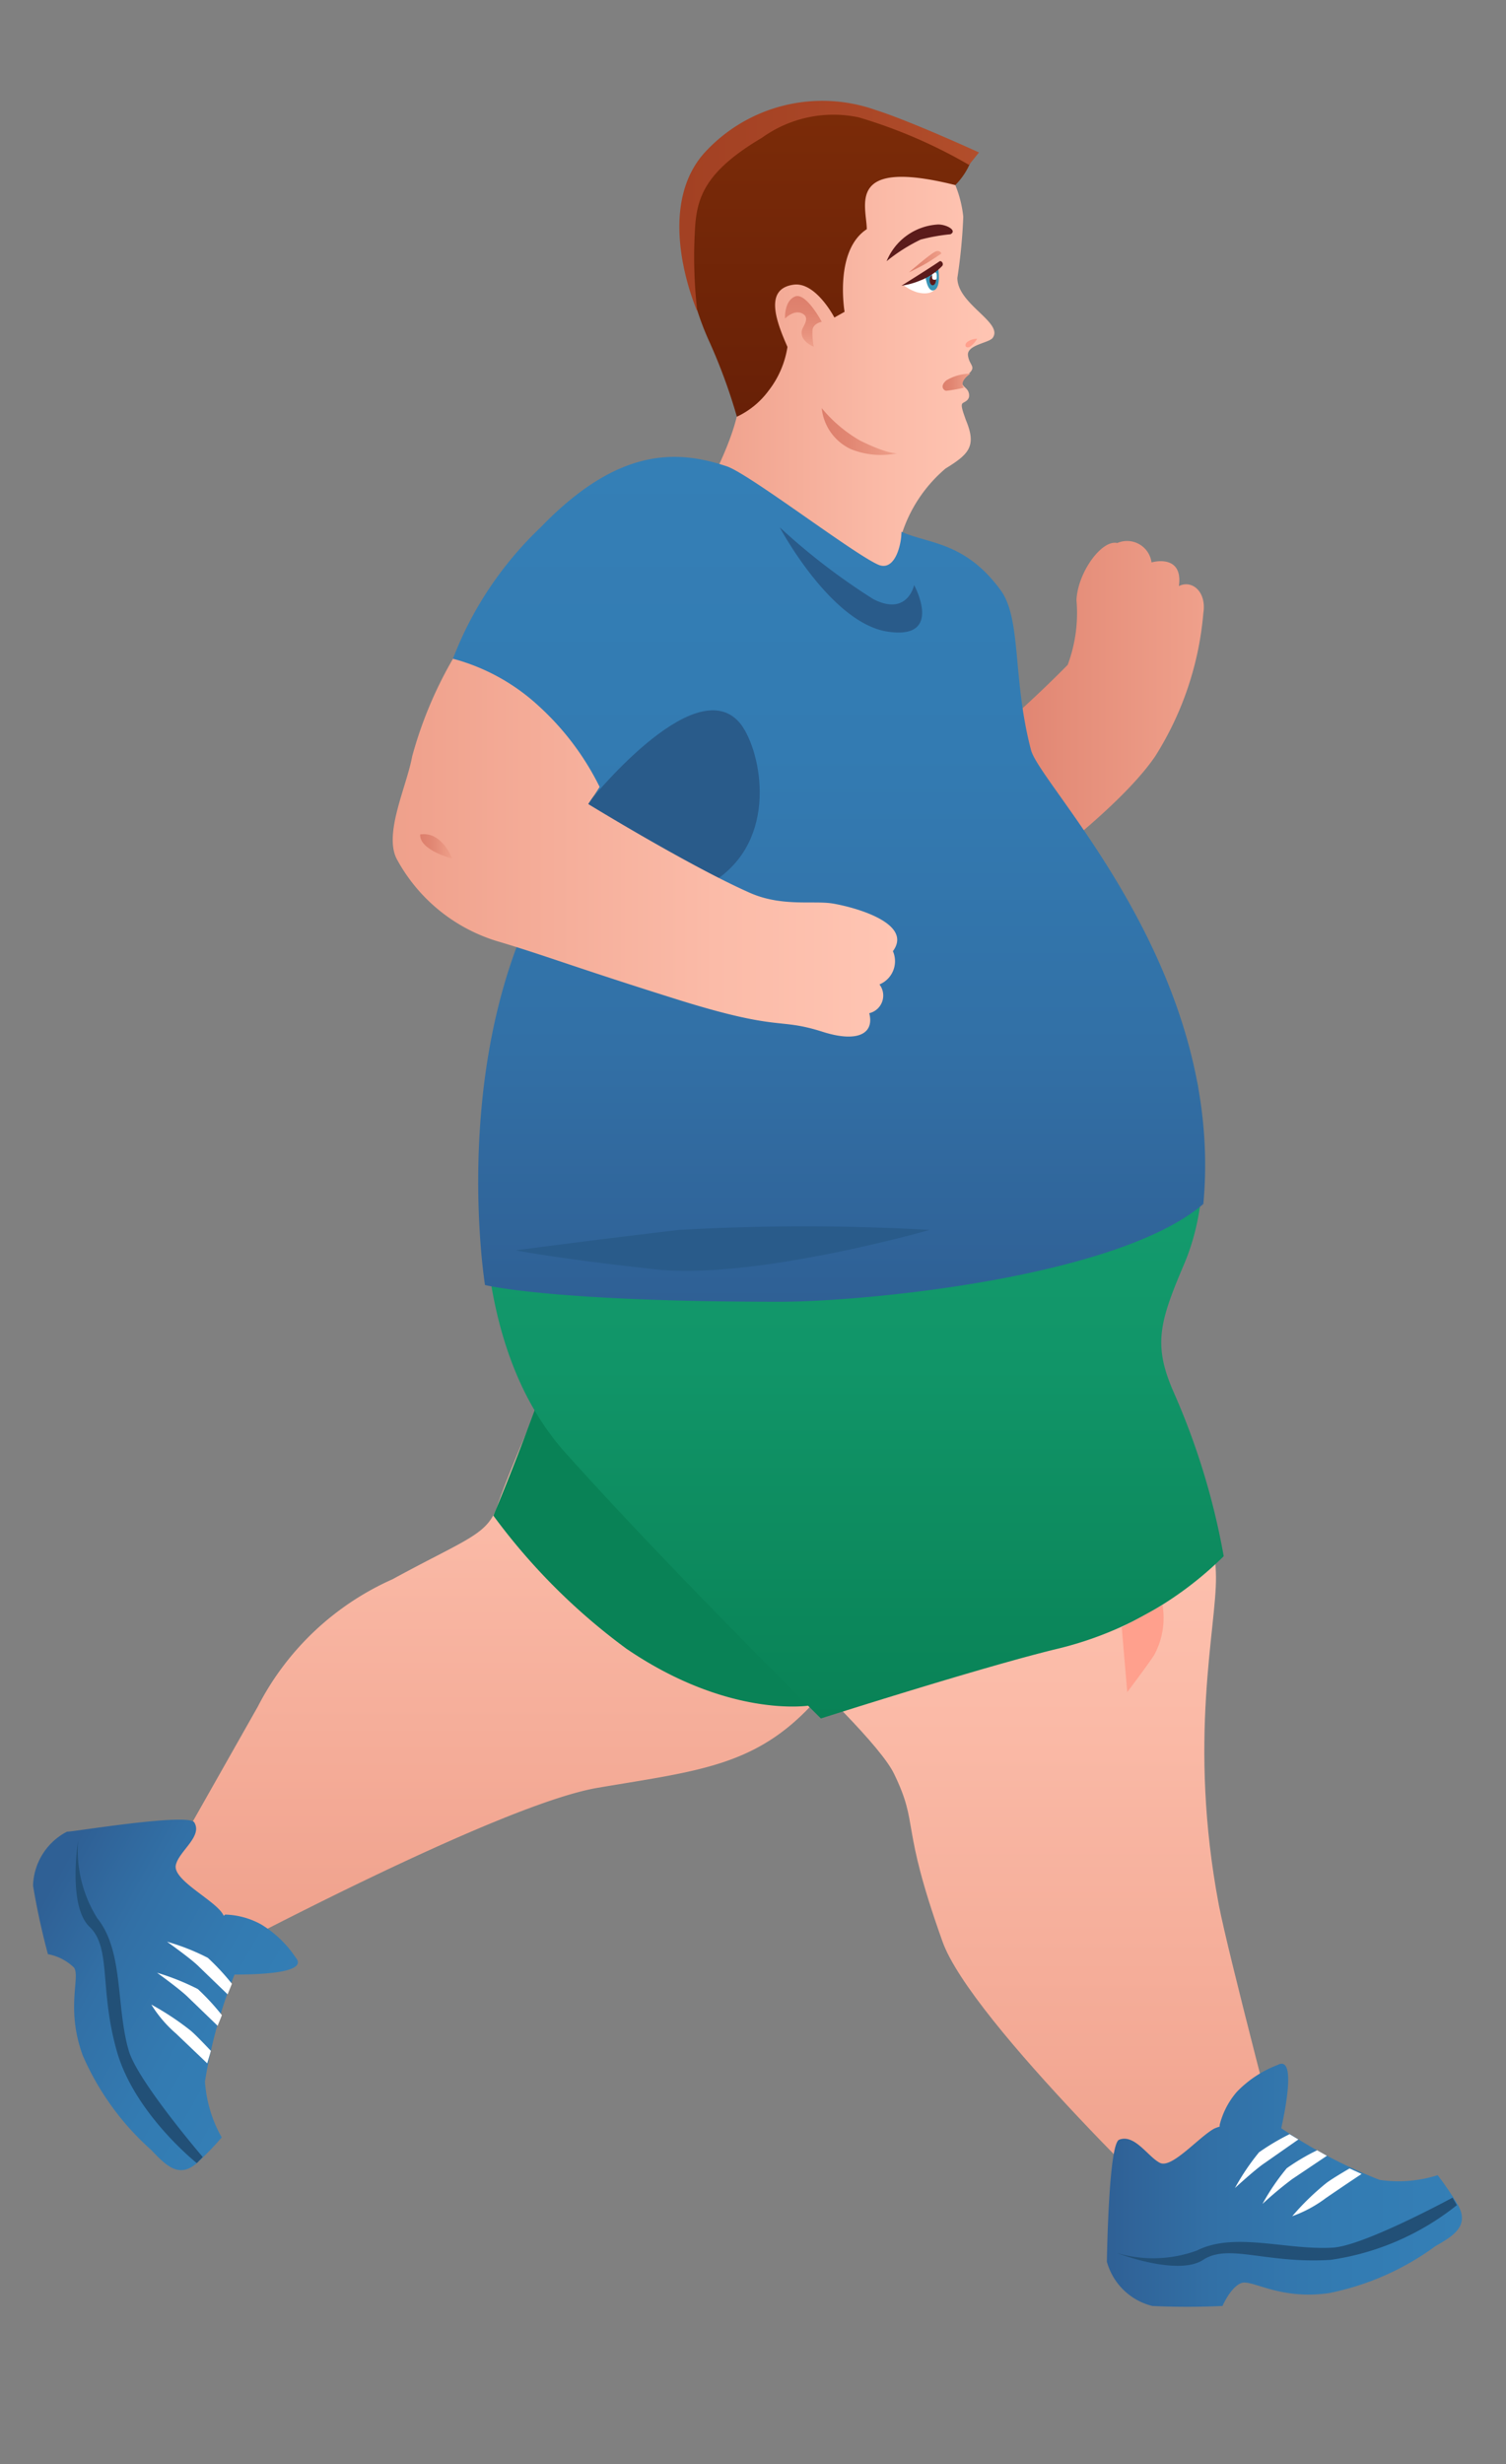 <svg id="Layer_1" data-name="Layer 1" xmlns="http://www.w3.org/2000/svg" xmlns:xlink="http://www.w3.org/1999/xlink" viewBox="0 0 73.84 120.75"><rect x="0" y="0" width="73.84" height="120.75" fill="#808080" stroke="none"/><defs><style>.cls-1{fill:url(#linear-gradient);}.cls-2{fill:url(#linear-gradient-2);}.cls-3{fill:url(#linear-gradient-3);}.cls-4{fill:url(#linear-gradient-4);}.cls-5{fill:#098256;}.cls-6{fill:url(#linear-gradient-5);}.cls-7{fill:url(#linear-gradient-6);}.cls-8{fill:url(#Degradado_sin_nombre_5);}.cls-9{fill:#295b8a;}.cls-10{fill:url(#linear-gradient-7);}.cls-11{fill:url(#Degradado_sin_nombre_5-2);}.cls-12{fill:#225077;}.cls-13{fill:#fff;}.cls-14{fill:url(#Degradado_sin_nombre_5-3);}.cls-15{fill:#5b1b1b;}.cls-16{fill:url(#linear-gradient-8);}.cls-17{fill:#ffa08d;}.cls-18{fill:url(#linear-gradient-9);}.cls-19{fill:#3794b5;}.cls-20{fill:url(#linear-gradient-10);}.cls-21{fill:url(#linear-gradient-11);}.cls-22{fill:url(#linear-gradient-12);}.cls-23{fill:url(#linear-gradient-13);}</style><linearGradient id="linear-gradient" x1="617.44" y1="35.03" x2="628.42" y2="35.03" gradientTransform="matrix(-1, 0, 0, 1, 676.41, 0)" gradientUnits="userSpaceOnUse"><stop offset="0" stop-color="#efa08b"/><stop offset="0.64" stop-color="#e48c78"/><stop offset="0.99" stop-color="#dd7f6c"/></linearGradient><linearGradient id="linear-gradient-2" x1="627.66" y1="18.38" x2="641.91" y2="18.38" gradientTransform="matrix(-1, 0, 0, 1, 676.41, 0)" gradientUnits="userSpaceOnUse"><stop offset="0" stop-color="#ffc5b3"/><stop offset="0.36" stop-color="#fbbba8"/><stop offset="1" stop-color="#efa08b"/></linearGradient><linearGradient id="linear-gradient-3" x1="635.82" y1="5.49" x2="635.82" y2="20.42" gradientTransform="matrix(-1, 0, 0, 1, 676.41, 0)" gradientUnits="userSpaceOnUse"><stop offset="0" stop-color="#7b2b08"/><stop offset="1" stop-color="#682007"/></linearGradient><linearGradient id="linear-gradient-4" x1="648.21" y1="60.93" x2="648.21" y2="96.08" xlink:href="#linear-gradient-2"/><linearGradient id="linear-gradient-5" x1="629.16" y1="68.34" x2="629.16" y2="109.52" xlink:href="#linear-gradient-2"/><linearGradient id="linear-gradient-6" x1="634.52" y1="52.17" x2="634.52" y2="84.21" gradientTransform="matrix(-1, 0, 0, 1, 676.41, 0)" gradientUnits="userSpaceOnUse"><stop offset="0" stop-color="#15a072"/><stop offset="0.46" stop-color="#119568"/><stop offset="1" stop-color="#098256"/></linearGradient><linearGradient id="Degradado_sin_nombre_5" x1="635.79" y1="22.37" x2="635.79" y2="63.74" gradientTransform="matrix(-1, 0, 0, 1, 676.41, 0)" gradientUnits="userSpaceOnUse"><stop offset="0" stop-color="#347fb6"/><stop offset="0.35" stop-color="#337bb2"/><stop offset="0.7" stop-color="#3270a6"/><stop offset="1" stop-color="#2f6095"/></linearGradient><linearGradient id="linear-gradient-7" x1="632.47" y1="41.54" x2="657.17" y2="41.54" xlink:href="#linear-gradient-2"/><linearGradient id="Degradado_sin_nombre_5-2" x1="604.8" y1="107.1" x2="622.21" y2="107.1" xlink:href="#Degradado_sin_nombre_5"/><linearGradient id="Degradado_sin_nombre_5-3" x1="660.86" y1="313.88" x2="675.35" y2="313.88" gradientTransform="matrix(-0.87, -0.49, -0.49, 0.87, 743.23, 151.38)" xlink:href="#Degradado_sin_nombre_5"/><linearGradient id="linear-gradient-8" x1="637.02" y1="16.99" x2="637.02" y2="14.51" gradientTransform="matrix(-1, 0, 0, 1, 676.41, 0)" gradientUnits="userSpaceOnUse"><stop offset="0" stop-color="#efa08b"/><stop offset="0.28" stop-color="#e7917d"/><stop offset="0.66" stop-color="#e08470"/><stop offset="0.99" stop-color="#dd7f6c"/></linearGradient><linearGradient id="linear-gradient-9" x1="654.24" y1="41.47" x2="655.82" y2="41.47" gradientTransform="matrix(-1, 0, 0, 1, 676.41, 0)" gradientUnits="userSpaceOnUse"><stop offset="0" stop-color="#efa08b"/><stop offset="0.09" stop-color="#ed9c87"/><stop offset="0.64" stop-color="#e18773"/><stop offset="0.99" stop-color="#dd7f6c"/></linearGradient><linearGradient id="linear-gradient-10" x1="630.25" y1="12.82" x2="631.85" y2="12.82" gradientTransform="matrix(-1, 0, 0, 1, 676.41, 0)" gradientUnits="userSpaceOnUse"><stop offset="0" stop-color="#efa08b"/><stop offset="0.16" stop-color="#eb9984"/><stop offset="0.65" stop-color="#e18672"/><stop offset="0.99" stop-color="#dd7f6c"/></linearGradient><linearGradient id="linear-gradient-11" x1="628.42" y1="10.07" x2="643.1" y2="10.07" gradientTransform="matrix(-1, 0, 0, 1, 676.41, 0)" gradientUnits="userSpaceOnUse"><stop offset="0" stop-color="#b24e2b"/><stop offset="0.38" stop-color="#aa4727"/><stop offset="1" stop-color="#a34123"/></linearGradient><linearGradient id="linear-gradient-12" x1="628.88" y1="18.73" x2="630.21" y2="18.73" xlink:href="#linear-gradient-10"/><linearGradient id="linear-gradient-13" x1="632.47" y1="21.13" x2="636.13" y2="21.13" xlink:href="#linear-gradient-10"/></defs><title>men</title><path class="cls-1" d="M54.78,26.61c-.76-.18-1.94,1.44-2,2.8a7.25,7.25,0,0,1-.43,3.17,57.54,57.54,0,0,1-4.38,4l1.46,7s5.31-3.73,7.21-6.52A15.58,15.58,0,0,0,59,30.05c.17-1.07-.57-1.65-1.2-1.33.19-1.33-.86-1.29-1.34-1.16A1.21,1.21,0,0,0,54.78,26.61Z"/><path class="cls-2" d="M36.22,18.89A9.14,9.14,0,0,1,36,16.07S40,5.91,45.06,7.52a2.47,2.47,0,0,1,1.78,1.55,5.69,5.69,0,0,1,.39,1.55,26.71,26.71,0,0,1-.29,3c0,1.29,2.28,2.19,1.73,2.94-.19.25-1.28.34-1.21.86s.45.53,0,.93c-.11.12-.31.23-.28.43s.28.23.33.52-.17.37-.3.45,0,.41.15.84c.54,1.29.13,1.67-1,2.37a7,7,0,0,0-2.16,3.26,4.91,4.91,0,0,1,.15,3.16l-9.84-5.15S36.62,20.56,36.22,18.89Z"/><path class="cls-3" d="M46.84,9.07a3.49,3.49,0,0,0,.86-1.44c-.76,0-4-2.36-6.8-2.12-3.4.29-6.79,1.26-7.35,4.78a13.85,13.85,0,0,0,1.26,6.52,27.35,27.35,0,0,1,1.32,3.61,4.07,4.07,0,0,0,1.55-1.27A4.65,4.65,0,0,0,38.61,17c-.57-1.29-1.14-2.85.3-3.05,1.09-.15,2,1.61,2,1.61l.5-.28s-.52-3,1.09-4.05C42.48,10.05,41.47,7.73,46.84,9.07Z"/><path class="cls-4" d="M41.08,70.23S50,71.51,48,74.84c-1.14,1.87-5.7,5.69-7.65,8.08-3,3.62-5.88,3.81-11.06,4.69-4.95.85-19.18,8.47-19.18,8.47l-2-4.45,4.53-8a13.65,13.65,0,0,1,6.6-6.24c3.67-2,4.66-2.17,5.14-3.59.91-2.69,5.48-12.87,5.48-12.87Z"/><path class="cls-5" d="M43.83,74.26l-4.18,9.32s-3.92.63-8.94-2.79a30.52,30.52,0,0,1-6.52-6.52s4.22-10,5.23-15.95C34.36,56.82,43.83,74.26,43.83,74.26Z"/><path class="cls-6" d="M50.71,68.34s5.77.68,6.79,2.92c1.12,2.44,2.09,3.47,2.12,6s-1.39,8,.14,16.09c.47,2.44,3.15,12.63,3.15,12.63l-4.34,3.5s-11-10.41-12.37-14.37c-2.09-5.85-1.11-5.61-2.37-8.2S31.59,74.84,31.59,74.84,49.31,71.89,50.71,68.34Z"/><path class="cls-7" d="M54.21,52.21s4.41-.37,4.52,1c.13,1.72.78,5.32-.67,8.73-1.24,2.91-1.53,4-.48,6.36A35.08,35.08,0,0,1,60,76.26a17.38,17.38,0,0,1-8.13,4.53c-3.67.88-11.62,3.42-11.62,3.42s-7.46-7.36-12.51-13c-5.85-6.49-3.61-18.18-3.61-18.18Z"/><path class="cls-8" d="M44.2,26.06c1.34.6,3.14.48,4.89,2.9,1,1.44.55,4.32,1.46,7.79C51,38.51,60.08,47.48,59,59c-4.19,3.58-16.42,4.78-20.74,4.79-11.3,0-14.48-.82-14.48-.82s-1.58-9.74,2.14-18c1-2.17,3.47-6.39,3.47-6.39s-3.4-4.9-7.19-6.28a17.49,17.49,0,0,1,4.29-6.44c3.85-4,6.76-3.81,9.17-3,1.17.43,6.22,4.31,7.42,4.82C43.89,28,44.2,26.67,44.2,26.06Z"/><path class="cls-9" d="M28.8,39.4s5.21-6.56,7.45-4c1,1.16,2,5.44-1,7.62-1.77,1.31-6.29,1.68-7.09,2.77C29.05,42.51,29,39.35,28.8,39.4Z"/><path class="cls-10" d="M20.21,37.06a20,20,0,0,1,2-4.78,10,10,0,0,1,4.24,2.35,13.34,13.34,0,0,1,2.95,3.93l-.56.84s4.89,3,7.88,4.33c1.6.73,3.19.38,4.14.55,1.2.21,3.9,1,2.92,2.33a1.23,1.23,0,0,1-.66,1.63.89.89,0,0,1-.5,1.41c.26,1-.57,1.46-2.29.91-2.2-.7-2,0-6.89-1.51-5.12-1.6-6.68-2.22-9-2.91a8.36,8.36,0,0,1-5-4.07C18.82,40.81,19.94,38.54,20.21,37.06Z"/><path class="cls-11" d="M54.88,104.85c.76-.29,1.42.86,2,1.14s1.89-1.26,2.65-1.68a2.15,2.15,0,0,1,.27-.1l0-.08a3.94,3.94,0,0,1,.84-1.62,5.48,5.48,0,0,1,2-1.32c.86-.46.46,1.84.18,3.1a24.48,24.48,0,0,0,4.82,2.53,6.33,6.33,0,0,0,2.85-.23,15.87,15.87,0,0,1,1,1.47c.55,1-.19,1.49-1.1,2a13.21,13.21,0,0,1-5.23,2.31c-2.45.35-3.79-.7-4.31-.49s-.91,1.12-.91,1.12-1.64.09-3.44,0a3.08,3.08,0,0,1-2.23-2.17C54.28,110.52,54.36,105,54.88,104.85Z"/><path class="cls-12" d="M71.43,108.06a12.84,12.84,0,0,1-6.19,2.68c-3.17.2-5-.82-6.25,0s-4.24-.34-4.24-.34a6.24,6.24,0,0,0,3.94-.12c1.85-.93,4.4,0,6.67-.14,1.54-.1,5.86-2.45,5.86-2.45Z"/><path class="cls-13" d="M66.76,106.53s-.67.44-1.75,1.18a6.21,6.21,0,0,1-1.65.89A12.69,12.69,0,0,1,65,107c.27-.22,1.17-.74,1.17-.74Z"/><path class="cls-13" d="M65.06,105.64l-1.7,1.14A17.79,17.79,0,0,0,61.9,108a11,11,0,0,1,1.19-1.75,10.37,10.37,0,0,1,1.49-.88Z"/><path class="cls-13" d="M63.66,104.84,62,106c-.45.3-1.45,1.22-1.45,1.22a11.46,11.46,0,0,1,1.18-1.75,11.23,11.23,0,0,1,1.5-.89Z"/><path class="cls-14" d="M3.28,89.76c.35,0,6-.94,6.25-.45.41.69-.77,1.41-.91,2.09s1.62,1.57,2.19,2.24a1.11,1.11,0,0,1,.16.24l.07-.06a3.87,3.87,0,0,1,1.76.48,5.37,5.37,0,0,1,1.7,1.63c.63.74-1.7.83-3,.83A24.54,24.54,0,0,0,10.05,102a6.42,6.42,0,0,0,.82,2.74A14.66,14.66,0,0,1,9.65,106c-.87.76-1.5.13-2.23-.64a13.27,13.27,0,0,1-3.36-4.63c-.85-2.31-.11-3.85-.43-4.31a2.48,2.48,0,0,0-1.28-.66s-.44-1.58-.73-3.36A3.08,3.08,0,0,1,3.28,89.76Z"/><path class="cls-12" d="M9.65,106s-3.05-2.42-3.92-5.48-.26-5.07-1.34-6.1-.56-4.23-.56-4.23A6.27,6.27,0,0,0,4.77,94c1.3,1.61.91,4.3,1.54,6.48.43,1.49,3.63,5.22,3.63,5.22Z"/><path class="cls-13" d="M10.16,101.11,8.63,99.65a6.09,6.09,0,0,1-1.21-1.42A13.53,13.53,0,0,1,9.34,99.5c.27.22,1,1,1,1Z"/><path class="cls-13" d="M10.67,99.27,9.2,97.85c-.4-.39-1.5-1.18-1.5-1.18a11.92,11.92,0,0,1,2,.8,11.33,11.33,0,0,1,1.18,1.28Z"/><path class="cls-13" d="M11.16,97.73,9.69,96.31c-.4-.38-1.5-1.16-1.5-1.16a10.81,10.81,0,0,1,2,.79,11.43,11.43,0,0,1,1.18,1.27Z"/><path class="cls-15" d="M46,11c.42,0,.95.3.6.48a9.17,9.17,0,0,0-1.46.26,8.53,8.53,0,0,0-1.67,1.06A2.9,2.9,0,0,1,46,11Z"/><path class="cls-16" d="M40.29,15.77s-.77-1.46-1.31-1.24-.49,1.08-.49,1.08.43-.45.84-.25.05.62,0,.79c-.17.56.57.84.57.84a3.24,3.24,0,0,1-.06-.84C39.89,15.84,40.29,15.77,40.29,15.77Z"/><path class="cls-17" d="M55,79.75l2-1.09a3.8,3.8,0,0,1-.41,2.44c-.3.47-1.32,1.82-1.32,1.82Z"/><path class="cls-18" d="M20.6,40.89c1.07-.17,1.57,1.18,1.57,1.18S20.56,41.67,20.6,40.89Z"/><path class="cls-13" d="M45.93,13.1a2.5,2.5,0,0,1,0,.9c-.13.41-.58.42-.94.33a2.07,2.07,0,0,1-.69-.36l.87-.52Z"/><path class="cls-19" d="M46,13.14s.16.95-.2,1.08-.44-.78-.44-.78Z"/><path class="cls-15" d="M45.58,13.74c0,.13.07.24.15.24s.16-.11.16-.24-.07-.25-.16-.25S45.58,13.6,45.58,13.74Z"/><path class="cls-13" d="M45.7,13.53c0,.1,0,.18.12.18s.11-.08.11-.18,0-.18-.11-.18S45.7,13.43,45.7,13.53Z"/><path class="cls-17" d="M47.91,16.6a1.42,1.42,0,0,1-.28.34c-.22.2-.4,0-.22-.17A.83.83,0,0,1,47.91,16.6Z"/><path class="cls-15" d="M46.06,12.81c.08-.06.23.09.14.22a3,3,0,0,1-1.09.72,3.76,3.76,0,0,1-.91.25S45.52,13.18,46.06,12.81Z"/><path class="cls-20" d="M46.16,12.42s-.48.34-.84.54-.76.39-.76.39,1-.86,1.26-1S46.16,12.42,46.16,12.42Z"/><path class="cls-21" d="M48,7.47l-.49.61A24.74,24.74,0,0,0,42.1,5.75a6,6,0,0,0-4.74,1C34.69,8.33,34.21,9.56,34.09,11a22.87,22.87,0,0,0,.1,4.26s-2.18-4.89.32-7.74a7.83,7.83,0,0,1,8.42-2.13C44.64,5.93,48,7.47,48,7.47Z"/><path class="cls-22" d="M47.26,19a7.86,7.86,0,0,1-.86.15c-.11,0-.35-.21,0-.51a2.32,2.32,0,0,1,1.18-.33S47,18.68,47.26,19Z"/><path class="cls-23" d="M44,22.21s-.41.08-1.83-.62A6.86,6.86,0,0,1,40.29,20,2.49,2.49,0,0,0,41.7,22,3.92,3.92,0,0,0,44,22.21Z"/><path class="cls-9" d="M44.82,28.67s-.32,1.55-2,.69a31.56,31.56,0,0,1-4.59-3.52s2.49,4.68,5.28,5.11S44.82,28.67,44.82,28.67Z"/><path class="cls-9" d="M45.58,60.27S37,62.73,32.13,62.2s-6.83-.93-6.83-.93,4.19-.56,8-1A107.93,107.93,0,0,1,45.58,60.27Z"/></svg>